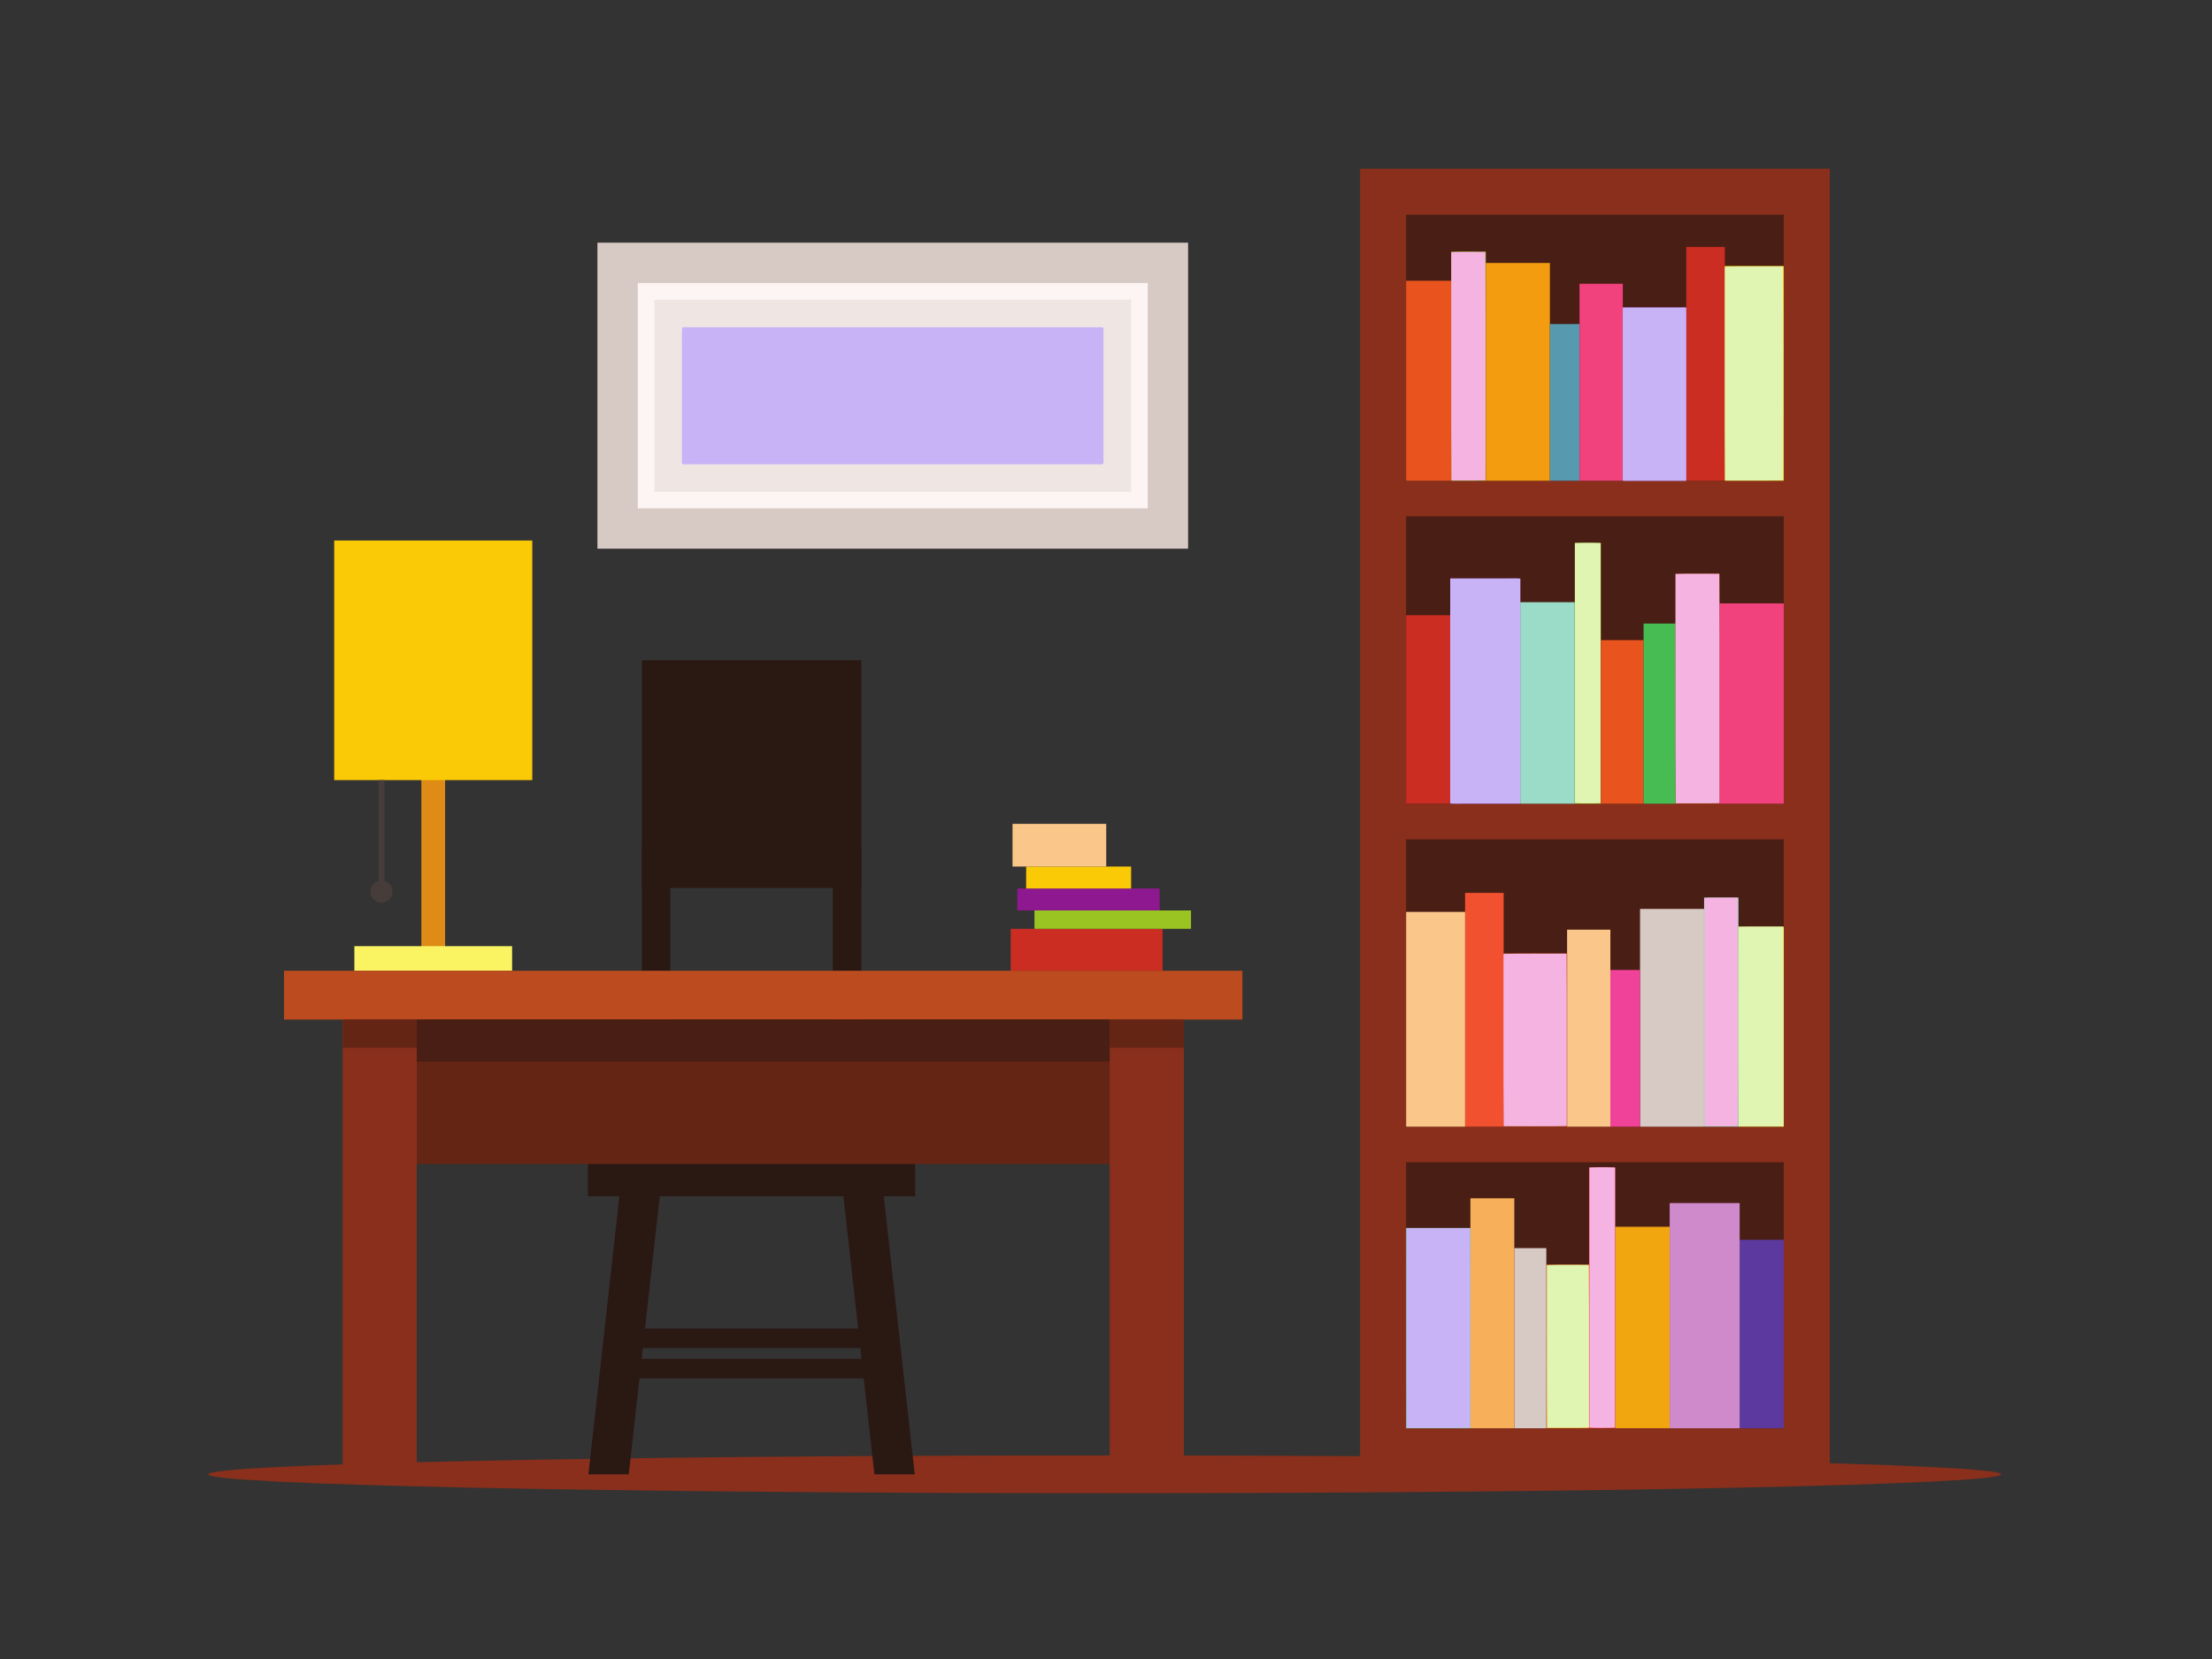 <?xml version="1.0" encoding="UTF-8" standalone="no"?>
<svg
   xmlns:dc="http://purl.org/dc/elements/1.1/"
   xmlns:cc="http://creativecommons.org/ns#"
   xmlns:rdf="http://www.w3.org/1999/02/22-rdf-syntax-ns#"
   xmlns:svg="http://www.w3.org/2000/svg"
   xmlns="http://www.w3.org/2000/svg"
   xmlns:sodipodi="http://sodipodi.sourceforge.net/DTD/sodipodi-0.dtd"
   xmlns:inkscape="http://www.inkscape.org/namespaces/inkscape"
   width="800"
   height="600"
   viewBox="0 0 211.667 158.75"
   version="1.1"
   id="svg8"
   inkscape:version="1.0 (4035a4fb49, 2020-05-01)"
   sodipodi:docname="at_home_screen.svg">
  <rect x="0" y="0" width="211.667" height="158.75" fill="#333333" stroke="none"/>
  <defs
     id="defs2" />
  <sodipodi:namedview
     id="base"
     pagecolor="#ffffff"
     bordercolor="#666666"
     borderopacity="1.0"
     inkscape:pageopacity="0.0"
     inkscape:pageshadow="2"
     inkscape:zoom="0.35355339"
     inkscape:cx="-152.21179"
     inkscape:cy="920.01147"
     inkscape:document-units="px"
     inkscape:current-layer="layer1"
     inkscape:document-rotation="0"
     showgrid="false"
     units="px"
     showguides="true"
     inkscape:guide-bbox="true"
     inkscape:window-width="1920"
     inkscape:window-height="1017"
     inkscape:window-x="1912"
     inkscape:window-y="-8"
     inkscape:window-maximized="1">
    <sodipodi:guide
       position="105.833,79.375"
       orientation="0,1"
       id="guide1537"
       inkscape:label="50%"
       inkscape:locked="false"
       inkscape:color="rgb(204,0,0)" />
    <sodipodi:guide
       position="105.833,79.375"
       orientation="-1,0"
       id="guide1541"
       inkscape:label="50%"
       inkscape:locked="false"
       inkscape:color="rgb(204,0,0)" />
    <sodipodi:guide
       position="70.556,105.833"
       orientation="-1,0"
       id="guide1543"
       inkscape:label=""
       inkscape:locked="false"
       inkscape:color="rgb(0,0,255)" />
    <sodipodi:guide
       position="141.111,52.917"
       orientation="-1,0"
       id="guide1547"
       inkscape:label=""
       inkscape:locked="false"
       inkscape:color="rgb(0,0,255)" />
    <sodipodi:guide
       position="70.556,105.833"
       orientation="0,1"
       id="guide1549"
       inkscape:label=""
       inkscape:locked="false"
       inkscape:color="rgb(0,0,255)" />
    <sodipodi:guide
       position="141.111,52.917"
       orientation="0,1"
       id="guide1551"
       inkscape:label=""
       inkscape:locked="false"
       inkscape:color="rgb(0,0,255)" />
  </sodipodi:namedview>
  <g
     inkscape:label="Layer 1"
     inkscape:groupmode="layer"
     id="layer1">
    <g
       transform="matrix(0.275,0,0,-0.275,19.917,173.387)"
       id="g1128">
      <g
         transform="scale(0.1)"
         id="g12">
        <path
           id="path64"
           style="fill:#d7c9c4;fill-opacity:1;fill-rule:evenodd;stroke:none"
           d="M 1354.6,5460.54 H 3409.88 V 4395.75 H 1354.6 v 1064.79" />
        <path
           id="path66"
           style="fill:#df8c16;fill-opacity:1;fill-rule:evenodd;stroke:none"
           d="m 741.988,2959.03 h 82.543 v 804.79 h -82.543 v -804.79" />
        <path
           id="path68"
           style="fill:#faf462;fill-opacity:1;fill-rule:evenodd;stroke:none"
           d="M 508.789,2927.11 H 1057.7 v 85.59 H 508.789 v -85.59" />
        <path
           id="path70"
           style="fill:#892f1b;fill-opacity:1;fill-rule:evenodd;stroke:none"
           d="m 3119.58,1109.1 c 1718.2,0 3119.58,29.52 3119.58,65.79 0,36.23 -1401.38,65.8 -3119.58,65.8 C 1401.38,1240.69 0,1211.12 0,1174.89 0,1138.62 1401.38,1109.1 3119.58,1109.1" />
        <path
           id="path72"
           style="fill:#2a1813;fill-opacity:1;fill-rule:evenodd;stroke:none"
           d="m 1509.21,3215.42 h 763.51 v 792.38 h -763.51 v -792.38" />
        <path
           id="path74"
           style="fill:#2a1813;fill-opacity:1;fill-rule:evenodd;stroke:none"
           d="m 2173.69,3363.99 h 99.03 V 2254.74 h -99.03 z m -664.48,0 h 99.06 V 2254.74 h -99.06 v 1109.25 0" />
        <path
           id="path76"
           style="fill:#2a1813;fill-opacity:1;fill-rule:evenodd;stroke:none"
           d="m 1321.45,2142.37 h 1139.06 v 202.25 H 1321.45 v -202.25" />
        <path
           id="path78"
           style="fill:#2a1813;fill-opacity:1;fill-rule:evenodd;stroke:none"
           d="M 2350.93,2142.37 H 2210.6 l 107.75,-967.48 h 140.33 z m -919.91,0 h 140.32 L 1463.6,1174.89 h -140.33 l 107.75,967.48 v 0" />
        <path
           id="path80"
           style="fill:#2a1813;fill-opacity:1;fill-rule:evenodd;stroke:none"
           d="m 1426.7,1614.1 h 901.77 v 68.1 H 1426.7 v -68.1" />
        <path
           id="path82"
           style="fill:#2a1813;fill-opacity:1;fill-rule:evenodd;stroke:none"
           d="m 1426.7,1508.85 h 901.77 v 68.11 H 1426.7 v -68.11" />
        <path
           id="path84"
           style="fill:#bc4c1f;fill-opacity:1;fill-rule:evenodd;stroke:none"
           d="M 264.145,2757.33 H 3598.81 v 169.78 H 264.145 v -169.78" />
        <path
           id="path86"
           style="fill:#652515;fill-opacity:1;fill-rule:evenodd;stroke:none"
           d="M 725.973,2254.74 H 3136.97 v 502.59 H 725.973 v -502.59" />
        <path
           id="path88"
           style="fill:#892f1b;fill-opacity:1;fill-rule:evenodd;stroke:none"
           d="M 467.906,2757.33 H 725.984 V 1174.89 H 467.906 Z m 2669.094,0 h 258.07 V 1174.89 H 3137 v 1582.44 0" />
        <path
           id="path90"
           style="fill:#652515;fill-opacity:1;fill-rule:evenodd;stroke:none"
           d="m 3137,2757.33 h 258.07 v -98.51 H 3137 Z m -2669.094,0 h 258.078 v -98.51 H 467.906 v 98.51 0" />
        <path
           id="path92"
           style="fill:#491e14;fill-opacity:1;fill-rule:evenodd;stroke:none"
           d="M 725.973,2611.32 H 3136.97 v 146.01 H 725.973 v -146.01" />
        <path
           id="path94"
           style="fill:#892f1b;fill-opacity:1;fill-rule:evenodd;stroke:none"
           d="M 4008.46,1174.89 H 5642.8 v 4543.1 H 4008.46 v -4543.1" />
        <path
           id="path96"
           style="fill:#491e14;fill-opacity:1;fill-rule:evenodd;stroke:none"
           d="M 4168.63,1335.04 H 5482.66 V 5557.85 H 4168.63 V 1335.04" />
        <path
           id="path98"
           style="fill:#892f1b;fill-opacity:1;fill-rule:evenodd;stroke:none"
           d="m 4095.14,2384.54 h 1461 v -123.81 h -1461 z m 0,2247.61 h 1461 v -123.82 h -1461 z m 0,-1123.81 c 487,0 974.01,0 1461,0 0,-41.27 0,-82.54 0,-123.81 -486.99,0 -974,0 -1461,0 0,41.27 0,82.54 0,123.81 v 0" />
        <path
           id="path100"
           style="fill:#e9541e;fill-opacity:1;fill-rule:evenodd;stroke:none"
           d="m 4168.63,4632.15 h 157.62 v 695.84 h -157.62 v -695.84" />
        <path
           id="path102"
           style="fill:#9ac421;fill-opacity:1;fill-rule:evenodd;stroke:none"
           d="m 4326.25,4632.15 h 119.66 v 796.94 h -119.66 v -796.94" />
        <path
           id="path104"
           style="fill:#f39c0f;fill-opacity:1;fill-rule:evenodd;stroke:none"
           d="m 4445.91,4632.15 h 222.86 v 757.74 h -222.86 v -757.74" />
        <path
           id="path106"
           style="fill:#5799ae;fill-opacity:1;fill-rule:evenodd;stroke:none"
           d="m 4668.77,4632.15 h 103.18 v 545.19 h -103.18 v -545.19" />
        <path
           id="path108"
           style="fill:#f1427d;fill-opacity:1;fill-rule:evenodd;stroke:none"
           d="m 4771.95,4632.15 h 150.65 v 685.53 h -150.65 v -685.53" />
        <path
           id="path110"
           style="fill:#8e188f;fill-opacity:1;fill-rule:evenodd;stroke:none"
           d="m 4922.6,4632.15 h 220.8 v 602.98 h -220.8 v -602.98" />
        <path
           id="path112"
           style="fill:#cc2d23;fill-opacity:1;fill-rule:evenodd;stroke:none"
           d="m 5143.4,4632.15 h 134.14 V 5445.6 H 5143.4 v -813.45" />
        <path
           id="path114"
           style="fill:#fbca07;fill-opacity:1;fill-rule:evenodd;stroke:none"
           d="m 5277.54,4632.15 h 205.12 v 747.43 h -205.12 v -747.43" />
        <path
           id="path116"
           style="fill:#cc2d23;fill-opacity:1;fill-rule:evenodd;stroke:none"
           d="m 4168.63,3508.34 h 153.47 v 655.82 h -153.47 v -655.82" />
        <path
           id="path118"
           style="fill:#8e188f;fill-opacity:1;fill-rule:evenodd;stroke:none"
           d="m 4322.1,3508.34 h 243.5 v 783.75 h -243.5 v -783.75" />
        <path
           id="path120"
           style="fill:#9adcc7;fill-opacity:1;fill-rule:evenodd;stroke:none"
           d="m 4565.62,3508.34 h 189.82 v 701.21 h -189.82 v -701.21" />
        <path
           id="path122"
           style="fill:#9ac421;fill-opacity:1;fill-rule:evenodd;stroke:none"
           d="m 4755.44,3508.34 h 90.82 v 907.57 h -90.82 v -907.57" />
        <path
           id="path124"
           style="fill:#e9541e;fill-opacity:1;fill-rule:evenodd;stroke:none"
           d="m 4846.26,3508.35 h 148.59 v 569.14 h -148.59 v -569.14" />
        <path
           id="path126"
           style="fill:#47bc52;fill-opacity:1;fill-rule:evenodd;stroke:none"
           d="m 4994.85,3508.34 h 111.42 v 626.92 h -111.42 v -626.92" />
        <path
           id="path128"
           style="fill:#cd562a;fill-opacity:1;fill-rule:evenodd;stroke:none"
           d="m 5106.27,3508.34 h 152.7 v 800.27 h -152.7 v -800.27" />
        <path
           id="path130"
           style="fill:#f1427d;fill-opacity:1;fill-rule:evenodd;stroke:none"
           d="m 5258.97,3508.34 h 223.69 v 697.09 h -223.69 v -697.09" />
        <path
           id="path132"
           style="fill:#faf462;fill-opacity:1;fill-rule:evenodd;stroke:none"
           d="m 5325.04,2384.54 h 157.62 v 695.84 h -157.62 v -695.84" />
        <path
           id="path134"
           style="fill:#9adcc7;fill-opacity:1;fill-rule:evenodd;stroke:none"
           d="m 5205.34,2384.54 h 119.7 v 796.95 h -119.7 v -796.95" />
        <path
           id="path136"
           style="fill:#d7c9c4;fill-opacity:1;fill-rule:evenodd;stroke:none"
           d="m 4982.5,2384.54 h 222.87 v 757.75 H 4982.5 v -757.75" />
        <path
           id="path138"
           style="fill:#f1429a;fill-opacity:1;fill-rule:evenodd;stroke:none"
           d="m 4879.31,2384.54 h 103.19 v 545.2 h -103.19 v -545.2" />
        <path
           id="path140"
           style="fill:#fbc689;fill-opacity:1;fill-rule:evenodd;stroke:none"
           d="m 4728.69,2384.54 h 150.62 v 685.54 h -150.62 v -685.54" />
        <path
           id="path142"
           style="fill:#cd562a;fill-opacity:1;fill-rule:evenodd;stroke:none"
           d="m 4507.87,2384.54 h 220.82 v 602.98 h -220.82 v -602.98" />
        <path
           id="path144"
           style="fill:#f25130;fill-opacity:1;fill-rule:evenodd;stroke:none"
           d="m 4373.75,2384.54 h 134.12 V 3198 h -134.12 v -813.46" />
        <path
           id="path146"
           style="fill:#fbc689;fill-opacity:1;fill-rule:evenodd;stroke:none"
           d="m 4168.63,2384.54 h 205.12 v 747.43 h -205.12 v -747.43" />
        <path
           id="path148"
           style="fill:#5b399e;fill-opacity:1;fill-rule:evenodd;stroke:none"
           d="m 5329.15,1335.04 h 153.51 v 655.82 h -153.51 v -655.82" />
        <path
           id="path150"
           style="fill:#ce8acb;fill-opacity:1;fill-rule:evenodd;stroke:none"
           d="m 5085.67,1335.04 h 243.48 v 783.74 h -243.48 v -783.74" />
        <path
           id="path152"
           style="fill:#f1a50f;fill-opacity:1;fill-rule:evenodd;stroke:none"
           d="m 4895.81,1335.04 h 189.86 v 701.2 h -189.86 v -701.2" />
        <path
           id="path154"
           style="fill:#f1454c;fill-opacity:1;fill-rule:evenodd;stroke:none"
           d="m 4805,1335.04 h 90.81 V 2242.6 H 4805 v -907.56" />
        <path
           id="path156"
           style="fill:#f68413;fill-opacity:1;fill-rule:evenodd;stroke:none"
           d="M 4656.43,1335.04 H 4805 v 569.14 h -148.57 v -569.14" />
        <path
           id="path158"
           style="fill:#d7c9c4;fill-opacity:1;fill-rule:evenodd;stroke:none"
           d="m 4545.01,1335.04 h 111.42 v 626.91 h -111.42 v -626.91" />
        <path
           id="path160"
           style="fill:#f7af59;fill-opacity:1;fill-rule:evenodd;stroke:none"
           d="m 4392.29,1335.04 h 152.72 v 800.26 h -152.72 v -800.26" />
        <path
           id="path162"
           style="fill:#9bd3c9;fill-opacity:1;fill-rule:evenodd;stroke:none"
           d="m 4168.63,1335.04 h 223.66 v 697.09 h -223.66 v -697.09" />
        <path
           id="path164"
           style="fill:#fbca07;fill-opacity:1;fill-rule:evenodd;stroke:none"
           d="m 438.633,3590.48 h 689.217 v 833.68 H 438.633 v -833.68" />
        <path
           id="path166"
           style="fill:#463d3b;fill-opacity:1;fill-rule:evenodd;stroke:none"
           d="m 592.945,3202.53 h 20.633 v 387.95 h -20.633 v -387.95" />
        <path
           id="path168"
           style="fill:#463d3b;fill-opacity:1;fill-rule:evenodd;stroke:none"
           d="m 603.277,3164.09 c 21.157,0 38.438,17.28 38.438,38.44 0,21.17 -17.281,38.43 -38.438,38.43 -21.172,0 -38.433,-17.26 -38.433,-38.43 0,-21.16 17.261,-38.44 38.433,-38.44" />
        <path
           id="path170"
           style="fill:#cc2d23;fill-opacity:1;fill-rule:evenodd;stroke:none"
           d="m 2792.77,2927.11 h 528.27 v 145.91 h -528.27 v -145.91" />
        <path
           id="path172"
           style="fill:#9ac421;fill-opacity:1;fill-rule:evenodd;stroke:none"
           d="m 2875.31,3073.02 h 544.8 V 3137 h -544.8 v -63.98" />
        <path
           id="path174"
           style="fill:#8e188f;fill-opacity:1;fill-rule:evenodd;stroke:none"
           d="m 2815.48,3137 h 495.25 v 76.34 H 2815.48 V 3137" />
        <path
           id="path176"
           style="fill:#fbca07;fill-opacity:1;fill-rule:evenodd;stroke:none"
           d="m 2846.43,3213.34 h 365.23 v 76.35 h -365.23 v -76.35" />
        <path
           id="path178"
           style="fill:#fbc689;fill-opacity:1;fill-rule:evenodd;stroke:none"
           d="m 2798.98,3289.69 h 326.05 v 148.58 h -326.05 v -148.58" />
        <path
           id="path180"
           style="fill:#fcf5f3;fill-opacity:1;fill-rule:evenodd;stroke:none"
           d="M 1494.92,5320.21 H 3269.57 V 4536.08 H 1494.92 v 784.13" />
        <path
           id="path182"
           style="fill:#efe6e4;fill-opacity:1;fill-rule:evenodd;stroke:none"
           d="M 1552.7,5262.45 H 3211.8 V 4593.84 H 1552.7 v 668.61" />
        <path
           id="path184"
           style="fill:#f1429a;fill-opacity:1;fill-rule:evenodd;stroke:none"
           d="M 1651.76,5163.39 V 4692.9 h 1460.97 v 470.49 H 1651.76" />
      </g>
      <path
         transform="matrix(0.75,0,0,-0.75,0,571.799)"
         id="path1013"
         d="m 219.915,73.739 c -0.3,4.025 -0.043,8.154 -0.129,12.219 0,16.892 0,33.785 0,50.677 0.785,1.07 2.644,0.237 3.864,0.5 63.758,0 127.515,0 191.273,0 1.07,-0.785 0.237,-2.644 0.5,-3.864 0,-19.733 0,-39.465 0,-59.198 -0.785,-1.07 -2.644,-0.237 -3.864,-0.5 -63.758,0 -127.515,0 -191.273,0 l -0.205,0.091 z"
         style="fill:#c7b3f5;fill-opacity:1;stroke-width:0.224" />
      <path
         transform="matrix(0.75,0,0,-0.75,0,571.799)"
         id="path1025"
         d="m 656.323,64.46 c 0,26.759 0,53.517 0,80.276 0.696,0.237 1.577,0.031 2.342,0.1 9.007,0 18.014,0 27.02,0 0.237,-0.696 0.031,-1.577 0.1,-2.342 0,-26.011 0,-52.023 0,-78.034 -0.696,-0.237 -1.577,-0.031 -2.342,-0.1 -9.007,0 -18.014,0 -27.02,0 l -0.079,0.079 z"
         style="fill:#c7b3f5;fill-opacity:1;stroke-width:0.112" />
      <path
         transform="matrix(0.75,0,0,-0.75,0,571.799)"
         id="path1027"
         d="m 576.263,190.186 c 0,34.777 0,69.554 0,104.331 1.853,0.233 3.886,0.034 5.808,0.1 8.879,0 17.759,0 26.638,0 0.233,-1.853 0.034,-3.886 0.1,-5.808 0,-32.874 0,-65.749 0,-98.623 -1.853,-0.233 -3.886,-0.034 -5.808,-0.1 -8.879,0 -17.759,0 -26.638,0 z"
         style="fill:#c7b3f5;fill-opacity:1;stroke-width:0.159" />
      <path
         transform="matrix(0.75,0,0,-0.75,0,571.799)"
         id="path1029"
         d="m 556.125,491.669 c 0.067,30.814 -0.133,61.739 0.1,92.485 9.736,-0.067 19.583,0.133 29.25,-0.1 -0.067,-30.814 0.133,-61.739 -0.1,-92.485 -9.736,0.067 -19.584,-0.133 -29.25,0.1 z"
         style="fill:#c7b3f5;fill-opacity:1;stroke-width:0.448" />
      <path
         transform="matrix(0.75,0,0,-0.75,0,571.799)"
         id="path1031"
         d="m 709.95,351.746 c 0.067,30.814 -0.133,61.739 0.1,92.485 6.896,-0.067 13.902,0.133 20.73,-0.1 -0.067,-30.814 0.133,-61.739 -0.1,-92.485 -6.895,0.066 -13.903,-0.133 -20.73,0.1 z"
         style="fill:#e1f5b3;fill-opacity:1;stroke-width:0.448" />
      <path
         transform="matrix(0.75,0,0,-0.75,0,571.799)"
         id="path1033"
         d="m 634.159,173.703 c 0,40.213 0,80.426 0,120.639 3.857,0.167 8.003,0.167 11.86,0 0,-40.213 0,-80.426 0,-120.639 -3.847,-0.166 -8.015,-0.166 -11.86,0 z"
         style="fill:#e1f5b3;fill-opacity:1;stroke-width:0.448" />
      <path
         transform="matrix(0.75,0,0,-0.75,0,571.799)"
         id="path1035"
         d="m 703.671,45.44 c 0.067,33.057 -0.133,66.224 0.1,99.212 8.989,-0.067 18.088,0.133 27.008,-0.1 -0.067,-33.057 0.133,-66.224 -0.1,-99.212 -8.988,0.066 -18.089,-0.133 -27.008,0.1 z"
         style="fill:#e1f5b3;fill-opacity:1;stroke-width:0.448" />
      <path
         transform="matrix(0.75,0,0,-0.75,0,571.799)"
         id="path1037"
         d="m 621.153,508.711 c 0.067,25.134 -0.133,50.378 0.1,75.443 6.447,-0.068 13.006,0.134 19.384,-0.1 -0.067,-25.134 0.133,-50.378 -0.1,-75.443 -6.446,0.068 -13.007,-0.134 -19.384,0.1 z"
         style="fill:#e1f5b3;fill-opacity:1;stroke-width:0.448" />
      <path
         transform="matrix(0.75,0,0,-0.75,0,571.799)"
         id="path1039"
         d="m 600.972,364.303 c 0.067,26.629 -0.133,53.368 0.1,79.928 9.736,-0.067 19.583,0.133 29.25,-0.1 -0.067,-26.629 0.133,-53.368 -0.1,-79.928 -9.736,0.067 -19.584,-0.133 -29.25,0.1 z"
         style="fill:#f5b3e1;fill-opacity:1;stroke-width:0.448" />
      <path
         transform="matrix(0.75,0,0,-0.75,0,571.799)"
         id="path1045"
         d="m 640.886,463.415 c 0,40.213 0,80.426 0,120.639 3.857,0.167 8.003,0.167 11.86,0 0,-40.213 0,-80.426 0,-120.639 -3.847,-0.166 -8.015,-0.166 -11.86,0 z"
         style="fill:#f5b3e1;fill-opacity:1;stroke-width:0.448" />
      <path
         transform="matrix(0.75,0,0,-0.75,0,571.799)"
         id="path1047"
         d="m 694.254,338.292 c 0.067,35.299 -0.133,70.709 0.1,105.939 5.102,-0.067 10.315,0.133 15.348,-0.1 -0.067,-35.299 0.133,-70.709 -0.1,-105.939 -5.101,0.066 -10.316,-0.133 -15.348,0.1 z"
         style="fill:#f5b3e1;fill-opacity:1;stroke-width:0.448" />
      <path
         transform="matrix(0.75,0,0,-0.75,0,571.799)"
         id="path1049"
         d="m 680.799,188.054 c 0.067,35.449 -0.133,71.008 0.1,106.387 6.746,-0.068 13.604,0.134 20.281,-0.1 -0.067,-35.449 0.133,-71.008 -0.1,-106.387 -6.745,0.067 -13.605,-0.133 -20.281,0.1 z"
         style="fill:#f5b3e1;fill-opacity:1;stroke-width:0.448" />
      <path
         transform="matrix(0.75,0,0,-0.75,0,571.799)"
         id="path1051"
         d="m 576.754,38.713 c 0.067,35.299 -0.133,70.709 0.1,105.939 5.251,-0.068 10.614,0.135 15.796,-0.1 -0.067,-35.299 0.133,-70.709 -0.1,-105.939 -5.25,0.068 -10.615,-0.134 -15.796,0.1 z"
         style="fill:#f5b3e1;fill-opacity:1;stroke-width:0.448" />
    </g>
  </g>
</svg>
